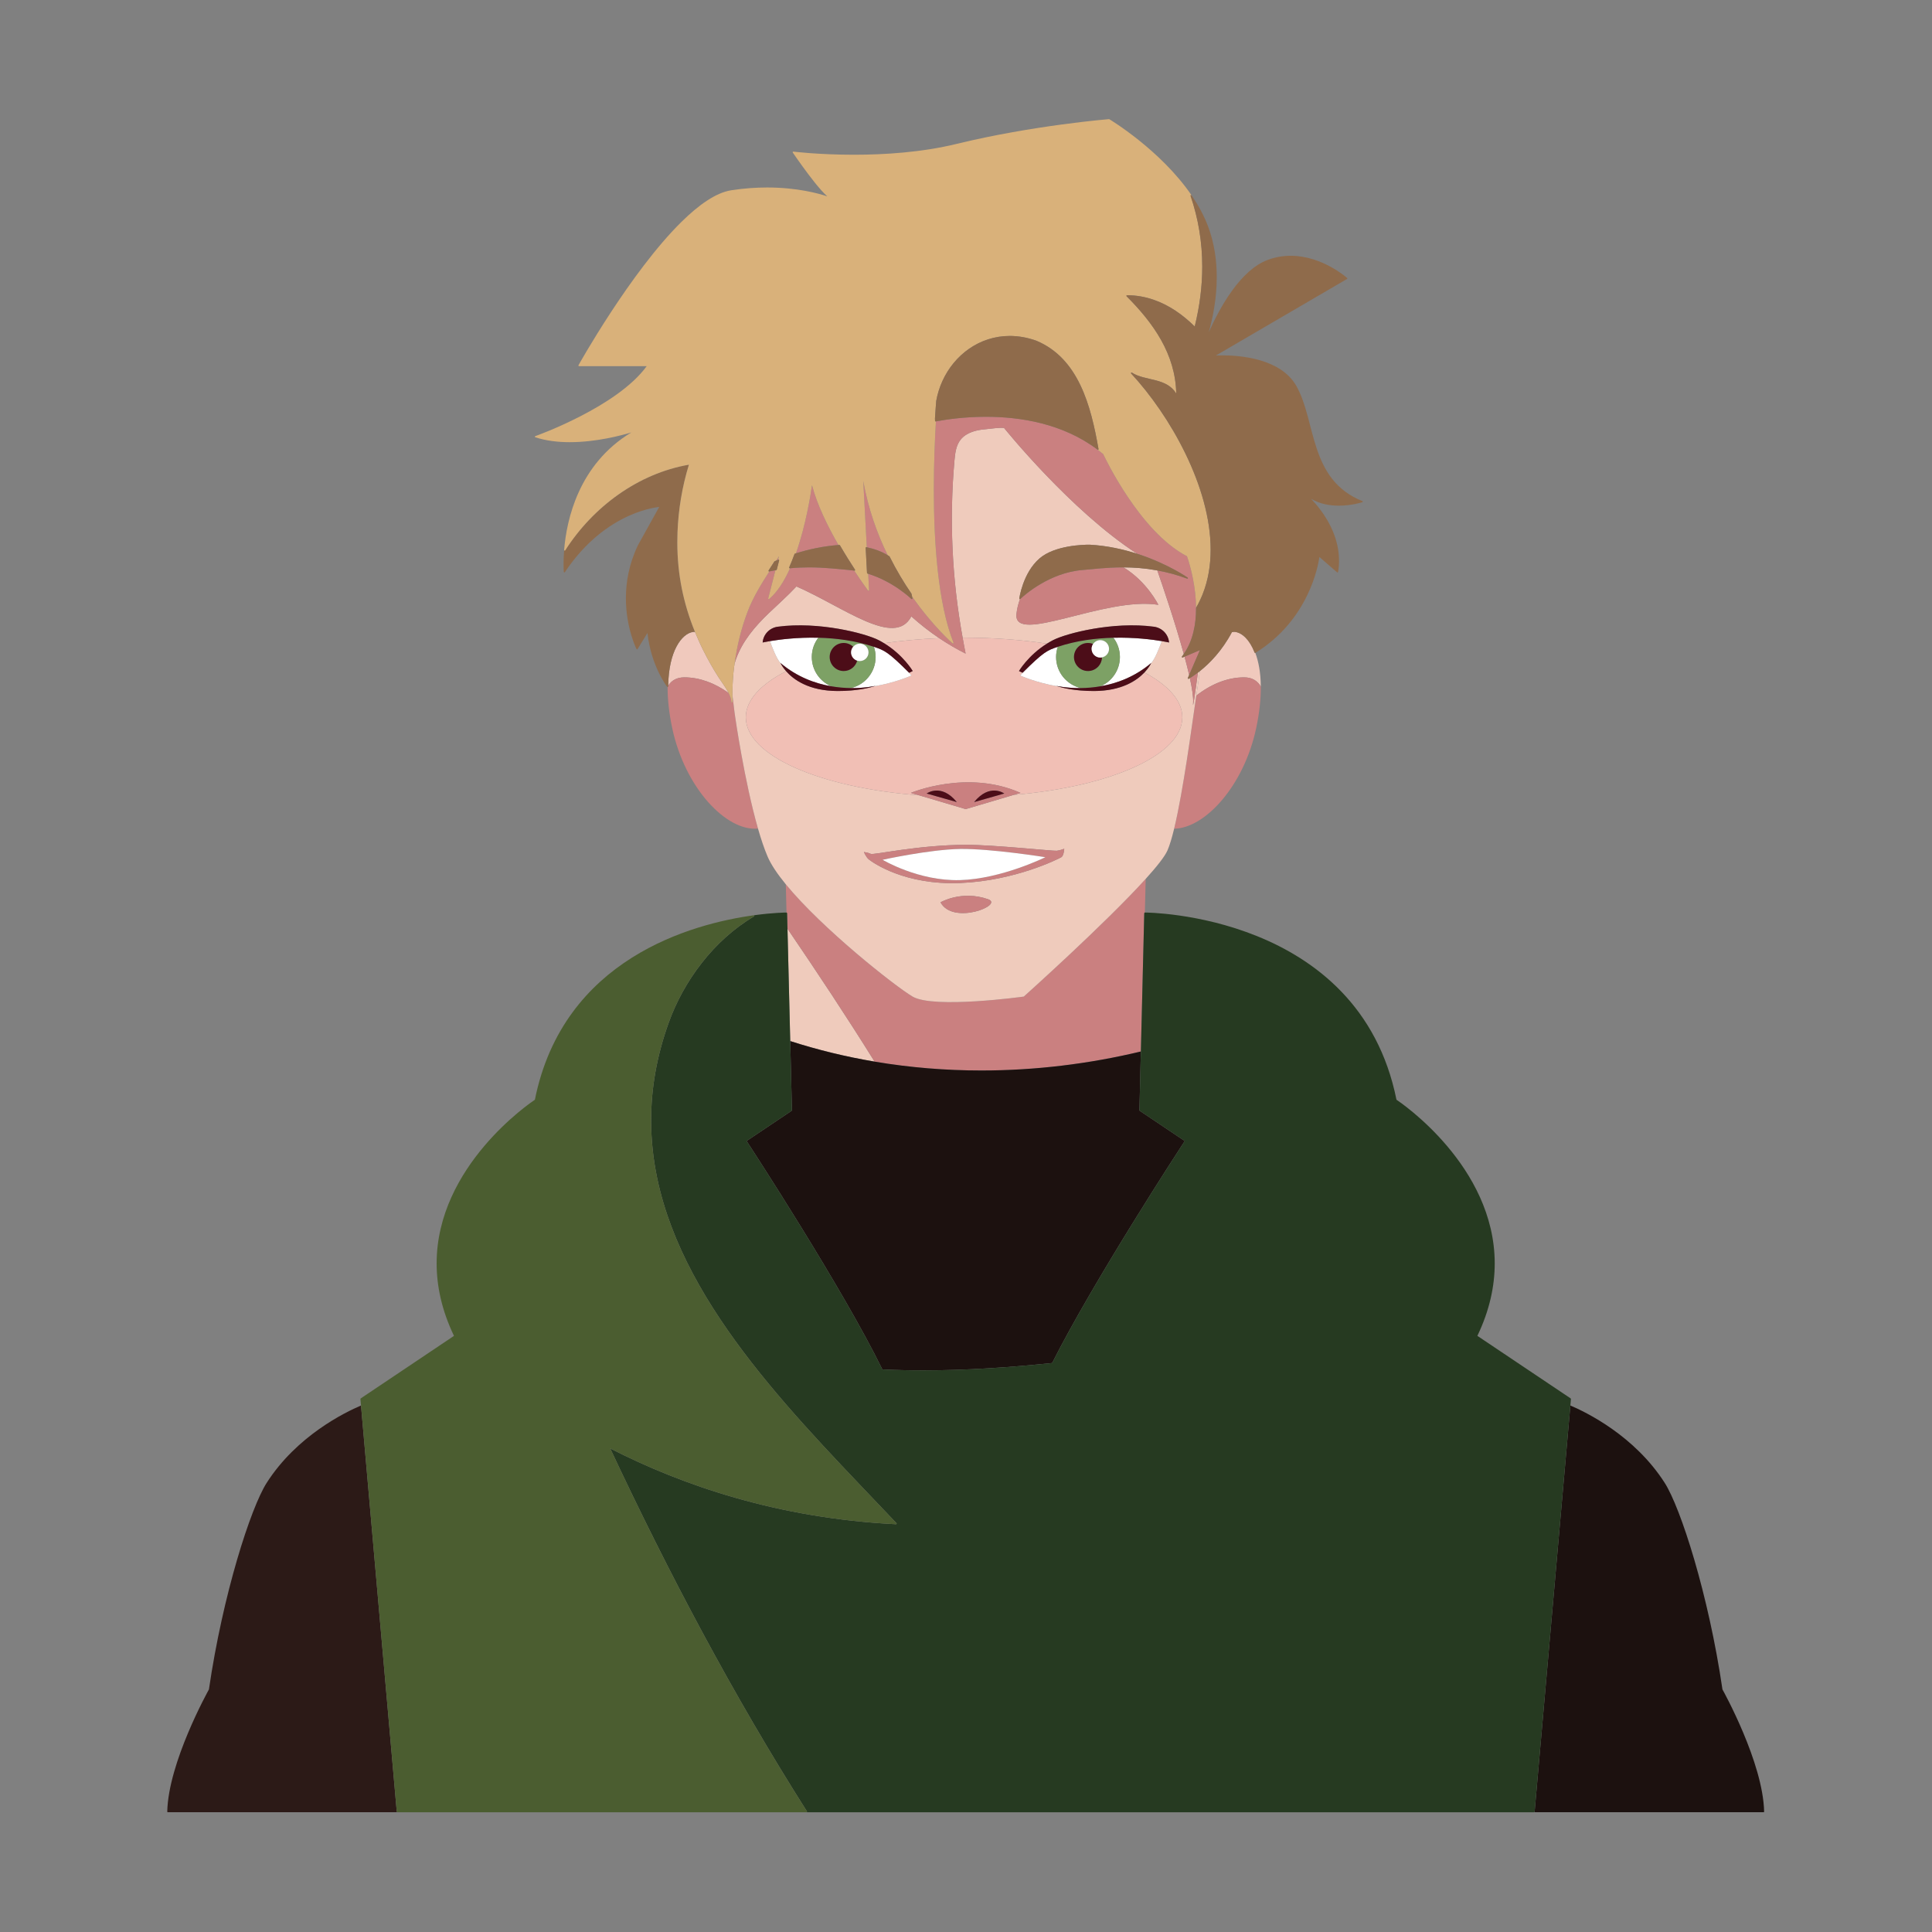 <?xml version="1.0" encoding="utf-8"?>
<!-- Generator: Adobe Illustrator 27.5.0, SVG Export Plug-In . SVG Version: 6.00 Build 0)  -->
<svg version="1.1" id="Capa_1" xmlns="http://www.w3.org/2000/svg" xmlns:xlink="http://www.w3.org/1999/xlink" x="0px" y="0px"
	 viewBox="0 0 2122 2122" style="enable-background:new 0 0 2122 2122;" xml:space="preserve">
<rect x="0" y="0" width="2122" height="2122" fill="#808080" stroke="none"/>
<g>
	<path style="fill:none;" d="M804.512,764.357l0.07,0.056c-0.023-0.203-0.048-0.443-0.071-0.649c0,0.032,0.001,0.063,0.001,0.096
		V764.357z"/>
	<path style="fill:#EFCBBC;" d="M864.92,1020.037l3.025,123.419c30.337,9.769,61.308,17.272,92.659,22.568
		C929.97,1116.832,897.831,1068.353,864.92,1020.037z"/>
	<path style="fill:#CA8080;" d="M864.5,1002.886l0.42,17.151c32.91,48.316,65.049,96.795,95.684,145.987
		c0.187,0.031,0.371,0.072,0.558,0.104c38.546,6.48,77.647,9.642,116.806,9.642c58.791,0,117.717-7.135,175.096-20.867
		l3.725-152.017l0.624-0.609h0.044l0.906-36.948c-44.721,49.425-133.888,129.257-133.888,129.257s-98.811,13.725-122.142,0
		c-19.016-11.186-99.113-74.343-139.232-123.327l0.76,31.018c0.001,0,0.015,0,0.015,0L864.5,1002.886z"/>
	<path style="fill:#F0C9BD;" d="M789.063,743.666c-6.163-9.62-11.739-19.644-16.848-29.851c-3.28-6.552-6.164-13.14-8.87-19.755
		c-0.345-0.032-0.689-0.067-1.015-0.067l-0.965,0.063c-12.644,1.732-26.89,21.116-27.445,58.963c3.69-5.54,9.228-9.054,17.699-9.054
		c16.753,0,33.483,6.292,48.48,17.053l-0.032-0.182c-0.297-0.575-0.576-1.15-0.898-1.725
		C796.008,753.473,791.779,747.899,789.063,743.666z"/>
	<path style="fill:#CA8080;" d="M804.583,764.413l-0.07-0.056v0.28c0,0.799-0.003,1.596-0.003,2.39c0,1.301,0.007,2.597,0.048,3.891
		l-0.17,0.445l-0.434,0.198l-0.446-0.168l-0.198-0.436c-0.09-3.085-1.417-6.583-3.245-10.121l0.032,0.182
		c-14.997-10.76-31.727-17.053-48.48-17.053c-8.47,0-14.008,3.513-17.699,9.054c-0.005,0.332-0.028,0.639-0.031,0.973l-0.424,0.585
		l-0.188-0.056c-0.074,13.007,1.408,28.067,5.072,45.281c14.032,65.881,59.603,113.61,94.205,110.253
		c-14.97-52.044-25.094-122.879-25.094-122.879S806.246,779.093,804.583,764.413z"/>
	<path style="fill:#F0C9BD;" d="M1377.99,716.745c-5.439-14.136-13.666-21.615-21.298-22.69l-1.076-0.073
		c-0.806,0-1.667,0.144-2.551,0.354c-10.944,20.721-24.824,34.497-34.794,42.462c-0.172,0.138-0.331,0.257-0.501,0.392
		c-0.774,6.476-1.612,12.68-2.536,18.422c-0.39,2.414-0.823,5.274-1.294,8.434c15.993-12.604,34.234-20.08,52.502-20.08
		c8.967,0,14.675,3.908,18.353,10.022c-0.134-15.201-2.47-27.453-6.028-36.92l-0.393,0.046L1377.99,716.745z"/>
	<path style="fill:#CA8080;" d="M1366.441,743.965c-18.268,0-36.509,7.477-52.502,20.08
		c-4.948,33.262-14.231,104.524-24.338,146.168c34.015-0.558,76.626-47.101,90.109-110.412c3.713-17.442,5.201-32.692,5.084-45.815
		C1381.115,747.872,1375.408,743.965,1366.441,743.965z"/>
	<path style="fill:#EFCBBC;" d="M1002.334,1094.585c23.33,13.725,122.142,0,122.142,0s89.166-79.831,133.888-129.257
		c12.122-13.398,21.006-24.579,23.934-31.31c2.448-5.635,4.899-13.895,7.303-23.805c10.107-41.644,19.391-112.906,24.338-146.168
		c0.47-3.16,0.904-6.019,1.294-8.434c0.924-5.742,1.762-11.946,2.536-18.422c-0.539,0.426-1.076,0.85-1.591,1.243
		c-0.174,0.133-0.322,0.236-0.493,0.365c-3.488,26.14-5.774,41.681-5.215,32.939c0.376-5.861-1.072-15.439-3.59-26.953
		c-0.846,0.496-1.389,0.79-1.394,0.795l-0.716-0.093l-0.151-0.706l1.155-2.672l0.33-0.762c-1.44-6.281-3.157-13.042-5.068-20.087
		l-2.175,0.924l-0.741-0.197l0.008-0.765c0.629-0.792,1.164-1.678,1.793-2.562c0.103-0.145,0.182-0.302,0.283-0.448
		c-9.756-35.365-23.648-76.078-29.074-91.674c-0.115-0.021-0.235-0.05-0.35-0.071c-13.228-2.412-25.526-3.253-36.762-3.289
		c26.026,15.89,38.228,41.111,38.228,41.111c-58.594-9.342-159.225,44.582-155.827,10.19c0.581-5.885,2.005-11.383,3.91-16.496
		l-0.468,0.067l-0.334-0.641c0.025-0.053,3.808-28.183,22.292-44.122c16.775-14.383,48.166-14.997,54.185-15.018
		c0.65,0,1.003,0.008,1.008,0.008h0.019c19.13,1.071,36.764,5.068,52.062,10.004c-72.807-46.974-145.811-137.649-146.067-137.965
		c-1.13-1.405-18.533,0.962-20.543,1.12c-9.803,0.775-21.009,3.34-27.489,11.564c-4.901,6.224-5.922,14.572-6.631,22.463
		c-5.837,64.979-2.741,130.728,8.938,194.915c0.531,0,1.055-0.015,1.586-0.015c32.253,0,62.998,2.341,91.086,6.555
		c2.124-1.323,4.324-2.614,6.675-3.82c14.84-7.613,65.983-20.702,110.731-14.746c8.952,1.191,15.929,8.329,16.648,17.333
		c0,0-2.896-0.661-7.971-1.513c-2.356,6.553-7.508,19.93-11.722,24.219c-0.31,0.68-2.405,4.97-7.347,10.198
		c26.253,14.037,41.628,31.001,41.628,49.281c0,41.493-79.145,76.217-185.321,85.216l-52.635,15.598l-51.23-15.181
		c-108.665-8.322-190.27-43.493-190.27-85.632c0-18.88,16.431-36.346,44.283-50.643c-4.049-4.604-5.817-8.216-6.098-8.836
		c-4.214-4.29-9.366-17.666-11.722-24.219c-5.074,0.853-7.971,1.513-7.971,1.513c0.719-9.004,7.696-16.141,16.648-17.333
		c44.748-5.956,95.89,7.133,110.73,14.746c2.08,1.067,4.039,2.202,5.942,3.364c19.135-2.755,39.457-4.643,60.633-5.52
		c-10.784-7.218-21.016-15.235-30.65-23.932c-18.081,34.79-74.371-10.27-126.183-32.887c-9.549,10.258-20.239,19.657-30.37,29.369
		c-15.225,14.594-29.004,30.69-36.151,50.811c-0.509,1.435-0.955,2.873-1.375,4.313c-0.242,1.791-0.574,3.57-0.779,5.365
		c-0.904,7.956-1.447,15.951-1.605,23.959c-0.013,0.528-0.015,1.06-0.015,1.591c0,1.403,0.028,2.814,0.033,4.233
		c0.023,0.206,0.048,0.447,0.071,0.649c1.664,14.679,2.877,22.762,2.877,22.762s10.124,70.835,25.094,122.879
		c3.31,11.515,6.857,22.124,10.587,30.826c3.805,8.88,10.863,19.267,19.961,30.378
		C903.221,1020.242,983.318,1083.4,1002.334,1094.585z M1033.021,991.059c0,0,23.079-13.608,52.227-3.396
		C1103.079,993.909,1046.733,1016.542,1033.021,991.059z M956.41,937.828c3.033,1.501,52.372-9.929,105.127-9.929
		c30.042,0,95.194,6.943,99.065,6.538c3.871-0.404,8.295-2.2,8.295-2.2s-0.361,7.657-3.296,9.34
		c-2.935,1.683-50.326,25.756-110.75,28.275c-61.143,2.548-96.012-22.293-100.631-25.954c-2.977-2.363-5.337-8.068-5.337-8.068
		S953.376,936.327,956.41,937.828z"/>
	<path style="fill:#F1BFB5;" d="M1031.605,700.942c-21.176,0.877-41.498,2.765-60.633,5.52c21.133,12.887,31.51,30.551,31.51,30.551
		l-3.934,1.936c1.569,1.888,2.49,3.038,2.49,3.038s-17.174,7.8-41.116,11.868c-4.702,1.484-18.492,5.16-39.856,5.116
		c-31.88-0.066-48.657-12.689-56.623-21.744c-27.851,14.297-44.283,31.764-44.283,50.643c0,42.139,81.605,77.31,190.27,85.632
		l-8.957-2.653c0,0,61.778-26.112,120.375,0l-7.552,2.237c106.176-8.999,185.321-43.722,185.321-85.216
		c0-18.28-15.374-35.245-41.628-49.281c-8.422,8.906-25.074,20.319-55.374,20.382c-21.364,0.044-35.155-3.632-39.856-5.116
		c-23.941-4.068-41.116-11.868-41.116-11.868s0.921-1.149,2.49-3.038l-3.934-1.936c0,0,10.141-17.252,30.777-30.095
		c-28.088-4.214-58.833-6.555-91.086-6.555c-0.531,0-1.055,0.015-1.586,0.015c1.062,5.842,2.09,11.691,3.296,17.503
		C1050.578,712.874,1040.913,707.173,1031.605,700.942z"/>
	<path style="fill:#CA8080;" d="M948.157,528.284l3.875,72.802c7.893,1.688,16.124,4.455,23.003,8.821
		C963.507,586.399,953.611,559.044,948.157,528.284z"/>
	<path style="fill:#CA8080;" d="M891.843,532.912c-1.405,10.056-6.649,43.739-17.611,74.825c13.888-4.361,29.692-7.827,46.685-9.122
		C909.116,578.115,897.391,554.289,891.843,532.912z"/>
	<path style="fill:#CA8080;" d="M855.662,610.848c-1.008,1.615-2.014,3.231-3.037,4.843c0.666-0.287,1.323-0.573,2.015-0.862
		L855.662,610.848z"/>
	<path style="fill:#CA8080;" d="M1301.118,721.222l-0.083,0.036c1.91,7.044,3.627,13.806,5.068,20.087l11.792-27.262
		L1301.118,721.222z"/>
	<path style="fill:#CA8080;" d="M1313.671,667.741c-0.119-22.497-5.715-43.337-8.502-52.331c-0.767-2.473-1.296-3.978-1.466-4.455
		c-52.018-26.936-90.655-109.331-92.024-112.221c-2.002-1.677-4.046-3.262-6.107-4.82c-38.283-28.908-85.228-36.151-122.597-36.151
		c-23.834,0-43.744,2.945-55.01,5.07c-1.086,18.023-2.293,44.739-2.293,74.771c-0.005,56.57,4.292,124.841,21.637,168.363
		l-0.217,0.738l-0.767-0.032c-0.028-0.026-21.358-18.316-44.568-51.504c0.263,1.368,0.393,2.226,0.395,2.235l-0.339,0.645
		l-0.719-0.114c-0.003,0-1.213-1.194-3.501-3.138c-2.289-1.944-5.644-4.634-9.897-7.591c-8.335-5.8-20.136-12.627-34.115-16.987
		l0.959,18.047l-0.412,0.621l-0.713-0.215c-0.005-0.007-6.404-8.612-15.162-21.943c-1.841-0.27-3.681-0.525-5.557-0.676
		c-11.437-0.923-26.409-2.894-44.146-2.894c-6.572,0-13.532,0.28-20.822,0.976c-6.217,13.878-13.776,26.109-22.997,33.832
		l-0.733,0.049l-0.27-0.682l7.965-31.025c-2.202,0.393-4.419,0.81-6.67,1.291c-9.18,14.349-18.124,28.871-24.028,44.543
		c-6.856,18.199-11.514,37.198-14.118,56.471c0.42-1.44,0.865-2.878,1.375-4.313c7.147-20.122,20.926-36.217,36.151-50.811
		c10.131-9.712,20.821-19.111,30.37-29.369c51.812,22.616,108.102,67.676,126.183,32.887c9.634,8.697,19.866,16.714,30.65,23.932
		c9.308,6.231,18.972,11.932,28.994,16.938c-1.206-5.812-2.234-11.661-3.296-17.503c-11.678-64.187-14.775-129.936-8.938-194.915
		c0.709-7.891,1.73-16.239,6.631-22.463c6.48-8.224,17.686-10.789,27.489-11.564c2.01-0.158,19.413-2.526,20.543-1.12
		c0.256,0.316,73.26,90.991,146.067,137.965c0.713,0.231,1.449,0.451,2.152,0.685c32.234,10.743,53.289,25.491,53.323,25.513
		l0.195,0.802l-0.77,0.294c-11.457-4.26-22.426-7.115-32.866-9.037c5.425,15.596,19.318,56.309,29.074,91.674
		c10.121-14.499,13.47-32.534,13.47-49.745L1313.671,667.741z"/>
	<path style="fill:#CA8080;" d="M1306.88,744.782c2.518,11.514,3.966,21.093,3.59,26.953c-0.559,8.743,1.727-6.799,5.215-32.939
		c-3.856,2.911-6.913,4.869-8.626,5.882C1306.983,744.724,1306.951,744.741,1306.88,744.782z"/>
	<path style="fill:#CA8080;" d="M954.22,943.899c4.619,3.661,39.488,28.502,100.631,25.954
		c60.424-2.519,107.815-26.592,110.75-28.275c2.936-1.683,3.296-9.34,3.296-9.34s-4.424,1.796-8.295,2.2
		c-3.871,0.405-69.023-6.538-99.065-6.538c-52.755,0-102.095,11.43-105.127,9.929c-3.033-1.501-7.528-1.998-7.528-1.998
		S951.243,941.536,954.22,943.899z M1054.553,932.461c33.62-0.533,93.603,9.045,93.603,9.045s-48.316,23.922-93.878,25.165
		c-45.562,1.24-84.877-22.326-84.877-22.326S1020.933,932.993,1054.553,932.461z"/>
	<path style="fill:#FFFFFF;" d="M1148.156,941.506c0,0-59.982-9.578-93.603-9.045c-33.62,0.531-85.152,11.883-85.152,11.883
		s39.315,23.566,84.877,22.326C1099.839,965.429,1148.156,941.506,1148.156,941.506z"/>
	<path style="fill:#CA8080;" d="M1085.248,987.663c-29.147-10.212-52.227,3.396-52.227,3.396
		C1046.733,1016.542,1103.079,993.909,1085.248,987.663z"/>
	<path style="fill:#CA8080;" d="M1000.473,870.849l8.957,2.653l51.23,15.181l52.635-15.598l7.552-2.237
		C1062.251,844.737,1000.473,870.849,1000.473,870.849z M1017.788,871.551c0,0,15.922-11.769,33.118,9.41L1017.788,871.551z
		 M1069.908,880.961c17.196-21.179,33.118-9.41,33.118-9.41L1069.908,880.961z"/>
	<path style="fill:#4C0D18;" d="M1017.788,871.551l33.118,9.41C1033.71,859.782,1017.788,871.551,1017.788,871.551z"/>
	<path style="fill:#4C0D18;" d="M1069.908,880.961l33.118-9.41C1103.026,871.551,1087.103,859.782,1069.908,880.961z"/>
	<path style="fill:#FFFFFF;" d="M1222.858,700.45c4.536,5.879,7.186,13.219,7.186,21.177c0,14.453-8.821,26.842-21.371,32.158
		c17.588-3.026,37.571-10.173,55.747-25.571l-0.083,0.178c4.214-4.29,9.366-17.666,11.722-24.219
		C1265.666,702.425,1246.034,699.87,1222.858,700.45z"/>
	<path style="fill:#FFFFFF;" d="M1187.196,755.739c-15.583-3.542-27.257-17.467-27.257-34.112c0-3.944,0.711-7.696,1.917-11.225
		l-0.031,0.009c-11.713,3.922-15.623,5.552-38.687,28.541l-0.005-0.003c-1.568,1.888-2.49,3.038-2.49,3.038
		s17.174,7.8,41.116,11.868c-1.186-0.375-1.819-0.616-1.819-0.616S1170.95,755.929,1187.196,755.739z"/>
	<path style="fill:#7DA165;" d="M1187.196,755.739c6.451-0.076,13.732-0.621,21.476-1.954c12.551-5.316,21.371-17.705,21.371-32.158
		c0-7.958-2.65-15.298-7.186-21.177c-19.013,0.473-40.39,3.053-61.001,9.952c-1.206,3.53-1.917,7.281-1.917,11.225
		C1159.939,738.272,1171.613,752.196,1187.196,755.739z M1194.999,706.199c1.988,0,3.876,0.409,5.62,1.094
		c1.72-2.531,4.621-4.195,7.912-4.195c5.281,0,9.562,4.28,9.562,9.561c0,4.655-3.328,8.521-7.732,9.376
		c-0.231,8.307-6.999,14.977-15.362,14.977c-8.509,0-15.406-6.897-15.406-15.406
		C1179.593,713.098,1186.489,706.199,1194.999,706.199z"/>
	<path style="fill:#4C0D18;" d="M1194.999,737.013c8.363,0,15.13-6.67,15.362-14.977c-0.592,0.115-1.203,0.185-1.829,0.185
		c-5.281,0-9.561-4.28-9.561-9.562c0-1.99,0.609-3.837,1.649-5.367c-1.744-0.685-3.633-1.094-5.62-1.094
		c-8.509,0-15.406,6.899-15.406,15.408C1179.593,730.116,1186.489,737.013,1194.999,737.013z"/>
	<path style="fill:#FFFFFF;" d="M1208.531,722.221c0.626,0,1.238-0.07,1.829-0.185c4.405-0.855,7.732-4.721,7.732-9.376
		c0-5.281-4.28-9.561-9.562-9.561c-3.291,0-6.192,1.664-7.912,4.195c-1.04,1.53-1.649,3.377-1.649,5.367
		C1198.97,717.941,1203.25,722.221,1208.531,722.221z"/>
	<path style="fill:#4C0D18;" d="M1119.199,737.013l3.934,1.936l0.005,0.003c23.064-22.989,26.974-24.618,38.687-28.541l0.031-0.009
		c20.612-6.899,41.988-9.479,61.001-9.952c23.177-0.58,42.809,1.976,53.201,3.722c5.074,0.853,7.971,1.513,7.971,1.513
		c-0.719-9.004-7.696-16.141-16.648-17.333c-44.748-5.956-95.89,7.133-110.731,14.746c-2.351,1.206-4.551,2.497-6.675,3.82
		C1129.34,719.761,1119.199,737.013,1119.199,737.013z"/>
	<path style="fill:#4C0D18;" d="M1208.672,753.785c-7.744,1.333-15.026,1.878-21.476,1.954c-16.246,0.19-27.257-2.5-27.257-2.5
		s0.633,0.241,1.819,0.616c4.702,1.484,18.492,5.16,39.856,5.116c30.299-0.063,46.952-11.476,55.374-20.382
		c4.943-5.228,7.038-9.518,7.347-10.198l0.083-0.178C1246.244,743.612,1226.26,750.759,1208.672,753.785z"/>
	<path style="fill:#CA8080;" d="M1233.013,623.161c-17.671,0.02-32.621,1.973-44.031,2.894
		c-36.273,2.914-63.963,27.703-67.873,31.384l0.003-0.003l-0.536,0.509l-0.245,0.035c-1.906,5.113-3.329,10.61-3.91,16.496
		c-3.398,34.392,97.233-19.532,155.827-10.19c0,0-12.203-25.221-38.228-41.111c-0.248-0.001-0.511-0.015-0.758-0.015H1233.013z"/>
	<path style="fill:#FFFFFF;" d="M913.006,753.785c-12.55-5.316-21.369-17.705-21.369-32.158c0-7.958,2.651-15.298,7.187-21.177
		c-23.177-0.58-42.809,1.976-53.201,3.722c2.356,6.553,7.508,19.93,11.722,24.219l-0.083-0.178
		C875.435,743.612,895.418,750.759,913.006,753.785z"/>
	<path style="fill:#FFFFFF;" d="M959.857,710.411l-0.032-0.009c1.206,3.53,1.917,7.281,1.917,11.225
		c0,16.645-11.673,30.57-27.26,34.112c16.249,0.19,27.26-2.5,27.26-2.5s-0.633,0.241-1.82,0.616
		c23.941-4.068,41.116-11.868,41.116-11.868s-0.921-1.149-2.49-3.038l-0.005,0.003C975.479,715.962,971.569,714.333,959.857,710.411
		z"/>
	<path style="fill:#7DA165;" d="M961.742,721.627c0-3.944-0.711-7.696-1.917-11.225c-20.614-6.899-41.988-9.479-61.001-9.952
		c-4.536,5.879-7.187,13.219-7.187,21.177c0,14.453,8.819,26.842,21.369,32.158c7.742,1.333,15.026,1.878,21.476,1.954
		C950.069,752.196,961.742,738.272,961.742,721.627z M941.499,725.6c-1.766,6.56-7.696,11.413-14.816,11.413
		c-8.509,0-15.408-6.897-15.408-15.406c0-8.509,6.899-15.408,15.408-15.408c4.041,0,7.691,1.591,10.438,4.139
		c1.754-2.051,4.329-3.379,7.238-3.379c5.279,0,9.559,4.283,9.559,9.562c0,5.281-4.28,9.562-9.559,9.562
		C943.355,726.082,942.407,725.885,941.499,725.6z"/>
	<path style="fill:#4C0D18;" d="M934.797,716.52c0-2.37,0.897-4.512,2.324-6.182c-2.747-2.548-6.397-4.139-10.438-4.139
		c-8.509,0-15.408,6.899-15.408,15.408c0,8.509,6.899,15.406,15.408,15.406c7.12,0,13.05-4.853,14.816-11.413
		C937.625,724.379,934.797,720.798,934.797,716.52z"/>
	<path style="fill:#FFFFFF;" d="M953.917,716.52c0-5.279-4.28-9.562-9.559-9.562c-2.909,0-5.484,1.328-7.238,3.379
		c-1.427,1.671-2.324,3.812-2.324,6.182c0,4.278,2.828,7.859,6.702,9.079c0.909,0.285,1.856,0.482,2.86,0.482
		C949.637,726.082,953.917,721.802,953.917,716.52z"/>
	<path style="fill:#4C0D18;" d="M898.824,700.45c19.013,0.473,40.387,3.053,61.001,9.952l0.032,0.009
		c11.712,3.922,15.622,5.552,38.687,28.541l0.005-0.003l3.934-1.936c0,0-10.378-17.664-31.51-30.551
		c-1.902-1.162-3.861-2.297-5.942-3.364c-14.84-7.613-65.983-20.702-110.73-14.746c-8.953,1.191-15.93,8.329-16.648,17.333
		c0,0,2.897-0.661,7.971-1.513C856.015,702.425,875.647,699.87,898.824,700.45z"/>
	<path style="fill:#4C0D18;" d="M920.066,758.971c21.364,0.044,35.155-3.632,39.856-5.116c1.186-0.375,1.82-0.616,1.82-0.616
		s-11.011,2.69-27.26,2.5c-6.45-0.076-13.734-0.621-21.476-1.954c-17.588-3.026-37.571-10.173-55.744-25.571l0.083,0.178
		c0.28,0.619,2.049,4.232,6.098,8.836C871.409,746.282,888.186,758.905,920.066,758.971z"/>
	<path style="fill:#2C1A17;" d="M396.552,1544.183l-0.039-0.447c-17.404,7.394-70.497,33.163-103.612,84.968
		c-17.487,27.398-48.141,122.377-63.42,226.869c-1.191,2.162-44.587,80.253-45.773,134.251l0.178,0.449l0.446,0.188h252.07
		l-0.621-0.57L396.552,1544.183z"/>
	<path style="fill:#1C110F;" d="M1891.841,1855.573c-15.282-104.492-45.936-199.471-63.42-226.869
		c-33.117-51.806-86.208-77.574-103.615-84.968l-0.039,0.446l-39.225,445.707l-0.621,0.57h252.07l0.446-0.188l0.178-0.449
		C1936.427,1935.827,1893.032,1857.735,1891.841,1855.573z"/>
	<path style="fill:#1C110F;" d="M961.162,1166.128c-0.187-0.031-0.371-0.072-0.558-0.104c-31.351-5.296-62.322-12.799-92.659-22.568
		l1.863,75.999l-0.278,0.534l-49.511,33.209c6.395,9.787,105.041,161.118,149.139,250.913c14.95,0.699,29.948,1.025,44.949,1.025
		c47.734,0,95.464-3.265,141.521-8.062c45.613-90.456,139.447-234.401,145.641-243.876l-49.513-33.209l-0.275-0.534l1.571-64.066
		l0.012-0.487c-57.379,13.732-116.304,20.867-175.096,20.867C1038.809,1175.77,999.708,1172.608,961.162,1166.128z"/>
	<path style="fill:#263A21;" d="M1724.766,1544.183l0.039-0.446l0.633-7.195l-0.273-0.573l-102.491-68.738
		c13.509-28.222,19.044-54.878,19.044-79.563c-0.047-107.035-103.441-176.795-107.907-179.781
		c-20.627-102.493-89.411-153.951-153.133-179.698c-63.653-25.728-122.292-25.909-123.222-25.912h-0.044l-0.624,0.609
		l-3.725,152.017l-0.012,0.487l-1.571,64.066l0.275,0.534l49.513,33.209c-6.193,9.476-100.028,153.42-145.641,243.876
		c-46.058,4.797-93.788,8.062-141.521,8.062c-15.002,0-30-0.326-44.949-1.025c-44.099-89.795-142.745-241.126-149.139-250.913
		l49.511-33.209l0.278-0.534l-1.863-75.999l-3.025-123.419l-0.42-17.151l-0.624-0.609c0,0-0.014,0-0.015,0
		c-0.175,0-14.219,0.024-35.959,3.013l0.675,0.414l-0.273,0.743c-44.494,26.088-77.654,71.493-93.864,116.897
		c-13.33,37.026-19.279,72.716-19.279,107.201c-0.004,21.602,2.329,42.734,6.651,63.424
		c30.251,144.834,157.917,268.033,262.91,379.099l0.115,0.689l-0.599,0.363c-129.763-6.463-235.034-42.825-314.03-83.246
		c64.226,137.044,134.811,270.566,216.084,398.629l0.019,0.633l-0.546,0.324h799.153l0.621-0.57L1724.766,1544.183z"/>
	<path style="fill:#8F6B4B;" d="M733.888,753.992c0.003-0.335,0.026-0.642,0.031-0.973c0.555-37.848,14.801-57.232,27.445-58.963
		l0.965-0.063c0.326,0,0.67,0.034,1.015,0.067c-0.049-0.12-0.104-0.239-0.153-0.359c-12.626-30.943-19.152-62.811-19.254-97.077
		l-0.002-0.884c0-3.651,0.067-7.303,0.202-10.953c0.932-25.203,5.106-50.301,12.542-74.402
		c-55.695,9.662-105.19,46.101-135.919,94.132l-0.726,0.256l-0.422-0.643c-0.502,6.224-0.646,11.523-0.646,15.554
		c0,5.415,0.258,8.546,0.261,8.56l0.465,0.553l0.675-0.258c22.862-34.326,49.084-52.275,69.586-61.654
		c10.253-4.69,19.074-7.235,25.325-8.609c3.126-0.685,5.608-1.079,7.309-1.299c0.594-0.077,1.052-0.128,1.446-0.169l-23.208,41.782
		l-0.017,0.031c-10.063,20.838-13.349,40.979-13.349,58.39c0.002,32.777,11.632,55.876,11.656,55.93l0.531,0.343l0.558-0.297
		l10.949-17.782c3.839,36.192,21.581,59.113,21.619,59.166l0.503,0.151l0.188,0.056L733.888,753.992z"/>
	<path style="fill:#D9B17A;" d="M620.761,604.515c30.728-48.031,80.224-84.47,135.919-94.132
		c-7.436,24.101-11.609,49.199-12.542,74.402c-0.135,3.65-0.202,7.302-0.202,10.953l0.002,0.884
		c0.102,34.266,6.628,66.134,19.254,97.077c0.049,0.12,0.104,0.239,0.153,0.359c2.706,6.615,5.59,13.204,8.87,19.755
		c5.109,10.207,10.685,20.231,16.848,29.851c2.716,4.234,6.945,9.807,10.105,15.445c0.323,0.576,0.601,1.15,0.898,1.725
		c1.828,3.538,3.155,7.036,3.245,10.121l0.198,0.436l0.446,0.168l0.434-0.198l0.17-0.445c-0.041-1.294-0.048-2.59-0.048-3.891
		c0-0.794,0.003-1.591,0.003-2.39v-0.777c0-0.032-0.001-0.063-0.001-0.096c-0.006-1.419-0.033-2.83-0.033-4.233
		c0-0.531,0.003-1.062,0.015-1.591c0.158-8.007,0.701-16.002,1.605-23.959c0.205-1.796,0.537-3.574,0.779-5.365
		c2.604-19.273,7.262-38.272,14.118-56.471c5.904-15.672,14.848-30.194,24.028-44.543c-0.084,0.018-0.165,0.03-0.249,0.049
		l-0.643-0.254l-0.015-0.692c2.136-3.335,4.273-6.665,6.394-9.993l0.278-0.236c0.603-0.26,1.23-0.524,1.837-0.786
		c1.024-1.612,2.03-3.227,3.037-4.843l-1.022,3.981c0.099-0.041,0.189-0.082,0.289-0.124l0.648,0.107l0.195,0.626l-2.626,10.229
		l-0.497,0.458c-0.315,0.055-0.641,0.129-0.956,0.185l-7.965,31.025l0.27,0.682l0.733-0.049
		c9.221-7.724,16.781-19.954,22.997-33.832c-0.119,0.011-0.23,0.013-0.35,0.024l-0.567-0.255l-0.063-0.619
		c2.129-4.784,4.102-9.759,5.917-14.825l0.397-0.385c0.376-0.12,0.79-0.221,1.169-0.34c10.962-31.086,16.206-64.769,17.611-74.825
		c5.549,21.378,17.274,45.203,29.074,65.703c0.327-0.025,0.638-0.078,0.966-0.102l0.582,0.309
		c5.832,10.088,11.632,19.303,16.672,26.984l0.005,0.677l-0.616,0.28c-0.09-0.013-0.182-0.02-0.272-0.033
		c8.758,13.331,15.157,21.936,15.162,21.943l0.713,0.215l0.412-0.621l-0.959-18.047c-0.288-0.09-0.563-0.195-0.853-0.282
		l-0.444-0.562l-1.476-27.759l0.217-0.507l0.533-0.139c0.156,0.033,0.316,0.082,0.472,0.115l-3.875-72.802
		c5.454,30.76,15.349,58.115,26.877,81.623c0.591,0.375,1.237,0.682,1.806,1.081l0.2,0.232
		c7.625,15.308,15.883,28.938,23.995,40.755l0.092,0.214c0.276,1.198,0.471,2.159,0.629,2.981
		c23.21,33.188,44.539,51.478,44.568,51.504l0.767,0.032l0.217-0.738c-17.345-43.522-21.642-111.793-21.637-168.363
		c0-30.032,1.207-56.748,2.293-74.771c-0.069,0.013-0.156,0.027-0.225,0.04l-0.499-0.122l-0.241-0.456
		c-0.054-0.928-0.051-1.827-0.078-2.711v-0.058c0.626-9.893,1.176-16.657,1.398-19.269l0.007-0.058
		c1.353-7.493,3.605-14.68,6.641-21.411c13.156-29.169,41.027-49.794,74.148-49.797c9.347,0,19.106,1.644,29.06,5.198l0.029,0.013
		c46.417,19.369,59.993,71.303,68.356,119.108l-0.29,0.638l-0.699-0.034c2.061,1.558,4.104,3.143,6.107,4.82
		c1.369,2.89,40.007,85.285,92.024,112.221c0.171,0.476,0.699,1.982,1.466,4.455c2.787,8.994,8.383,29.834,8.502,52.331l0.083-0.314
		c2.794-4.826,5.188-9.8,7.207-14.903c6.058-15.305,8.745-31.756,8.745-48.756c0.019-69.328-44.787-147.741-87.427-193.644
		l-0.017-0.828l0.821-0.115c7.303,4.882,17.218,6.146,26.631,8.648c8.681,2.308,16.969,5.823,22.206,14.391
		c-0.885-43.479-25.269-77.546-54.613-106.892l-0.134-0.68l0.575-0.385c10.236,0,19.878,1.771,28.95,4.853
		c17.298,5.873,32.463,16.598,45.515,29.476c5.498-22.339,8.273-44.279,8.273-65.708c0-26.804-4.292-52.814-12.855-77.827
		l0.309-0.76l0.794,0.207c-34.158-50-90.285-83.53-90.322-83.556l-0.37-0.085c-0.018,0.003-83.667,6.796-167.284,27.189
		c-38.49,9.391-79.693,11.922-112.899,11.922c-19.369,0-36.017-0.862-47.82-1.722c-11.803-0.86-18.733-1.72-18.753-1.72
		l-0.606,0.292l0.014,0.677c0.003,0.005,8.058,11.898,17.374,24.227c4.658,6.165,9.63,12.439,14.078,17.396
		c2.398,2.662,4.594,4.893,6.563,6.585c-9.727-3.261-33.245-9.764-66.137-9.764c-11.961,0-25.165,0.86-39.391,3.05
		c-16.809,2.599-35.598,15.954-54.443,34.458C692.24,298.972,635.353,401.2,635.333,401.222l0.008,0.621l0.538,0.307h74.438
		c-16.199,22.344-46.483,41.508-72.903,55.082c-13.406,6.889-25.805,12.348-34.852,16.085c-9.048,3.737-14.721,5.742-14.734,5.749
		l-0.417,0.595l0.429,0.585c11.993,3.958,25.108,5.423,37.978,5.423c29.027-0.004,56.739-7.426,67.545-10.693
		c-57.742,34.941-71.05,95.601-73.75,129.153l0.422,0.643L620.761,604.515z"/>
	<path style="fill:#8F6B4B;" d="M1307.63,215.057c8.563,25.013,12.855,51.023,12.855,77.827c0,21.428-2.774,43.369-8.273,65.708
		c-13.053-12.878-28.217-23.604-45.515-29.476c-9.072-3.082-18.714-4.853-28.95-4.853l-0.575,0.385l0.134,0.68
		c29.344,29.346,53.728,63.414,54.613,106.892c-5.237-8.568-13.525-12.083-22.206-14.391c-9.413-2.502-19.328-3.766-26.631-8.648
		l-0.821,0.115l0.017,0.828c42.64,45.903,87.447,124.316,87.427,193.644c0,17.001-2.687,33.451-8.745,48.756
		c-2.019,5.102-4.413,10.077-7.207,14.903l-0.083,0.314l0.003,0.723c0,17.211-3.35,35.246-13.47,49.745
		c-0.102,0.146-0.18,0.303-0.283,0.448c-0.629,0.884-1.164,1.771-1.793,2.562l-0.008,0.765l0.741,0.197l2.175-0.924l0.083-0.036
		l16.777-7.14l-11.792,27.262l-0.33,0.762l-1.155,2.672l0.151,0.706l0.716,0.093c0.005-0.005,0.548-0.299,1.394-0.795
		c0.071-0.042,0.103-0.058,0.18-0.104c1.712-1.013,4.77-2.971,8.626-5.882c0.171-0.129,0.319-0.232,0.493-0.365
		c0.515-0.393,1.052-0.817,1.591-1.243c0.17-0.134,0.329-0.254,0.501-0.392c9.97-7.965,23.85-21.741,34.794-42.462
		c0.884-0.21,1.745-0.354,2.551-0.354l1.076,0.073c7.632,1.074,15.859,8.553,21.298,22.69l0.383,0.368l0.393-0.046l0.133-0.015
		c58.789-36.3,69.016-96.344,70.239-105.294l19.501,16.904l0.619,0.117l0.404-0.482c0.726-4.287,1.057-8.48,1.057-12.565
		c-0.018-31.334-19.459-56.135-30.748-67.921c9.706,5.809,20.712,7.607,30.408,7.607c14.453-0.002,26.002-3.829,26.039-3.839
		l0.429-0.572l-0.393-0.6c-29.51-11.815-42.112-33.656-50.168-57.524c-8.051-23.859-11.435-49.679-22.555-69.16
		c-17.235-30.041-61.554-33.389-81.206-33.415c-2.969,0-5.377,0.079-7.05,0.158l144.078-84.089l0.307-0.475l-0.204-0.526
		c-0.051-0.034-27.026-24.421-62.005-24.441c-8.075,0-16.575,1.306-25.247,4.518c-29.975,11.157-52.468,51.938-64.73,79.423
		c4.408-15.744,8.742-37.076,8.742-60.514c0-18.01-2.56-37.206-9.62-55.907c-4.514-11.966-10.804-23.323-18.061-33.949l-0.794-0.207
		L1307.63,215.057z"/>
	<path style="fill:#8F6B4B;" d="M1304.765,635.278l-0.195-0.802c-0.034-0.022-21.089-14.77-53.323-25.513
		c-0.703-0.234-1.439-0.454-2.152-0.685c-15.298-4.936-32.932-8.933-52.062-10.004h-0.019c-0.005,0-0.358-0.008-1.008-0.008
		c-6.02,0.022-37.411,0.636-54.185,15.018c-18.484,15.939-22.267,44.068-22.292,44.122l0.334,0.641l0.468-0.067l0.245-0.035
		l0.536-0.509l-0.003,0.003c3.91-3.681,31.6-28.47,67.873-31.384c11.411-0.921,26.36-2.874,44.031-2.894h0.247
		c0.246,0,0.51,0.014,0.758,0.015c11.236,0.035,23.534,0.877,36.762,3.289c0.115,0.021,0.235,0.05,0.35,0.071
		c10.44,1.922,21.409,4.777,32.866,9.037L1304.765,635.278z"/>
	<path style="fill:#8F6B4B;" d="M932.697,626.055c1.876,0.151,3.716,0.406,5.557,0.676c0.09,0.013,0.182,0.02,0.272,0.033
		l0.616-0.28l-0.005-0.677c-5.04-7.681-10.84-16.896-16.672-26.984l-0.582-0.309c-0.328,0.023-0.639,0.077-0.966,0.102
		c-16.993,1.295-32.797,4.761-46.685,9.122c-0.379,0.119-0.793,0.22-1.169,0.34l-0.397,0.385
		c-1.815,5.067-3.788,10.041-5.917,14.825l0.063,0.619l0.567,0.255c0.12-0.011,0.23-0.013,0.35-0.024
		c7.29-0.696,14.25-0.976,20.822-0.976C906.288,623.161,921.26,625.132,932.697,626.055z"/>
	<path style="fill:#8F6B4B;" d="M997.593,654.798c2.287,1.944,3.498,3.138,3.501,3.138l0.719,0.114l0.339-0.645
		c-0.001-0.009-0.132-0.867-0.395-2.235c-0.158-0.822-0.352-1.783-0.629-2.981l-0.092-0.214
		c-8.112-11.817-16.371-25.447-23.995-40.755l-0.2-0.232c-0.569-0.4-1.215-0.706-1.806-1.081c-6.879-4.365-15.11-7.133-23.003-8.821
		c-0.157-0.034-0.317-0.083-0.472-0.115l-0.533,0.139l-0.217,0.507l1.476,27.759l0.444,0.562c0.29,0.088,0.564,0.193,0.853,0.282
		c13.978,4.36,25.779,11.187,34.115,16.987C991.949,650.165,995.304,652.854,997.593,654.798z"/>
	<path style="fill:#8F6B4B;" d="M852.648,626.126l0.497-0.458l2.626-10.229l-0.195-0.626l-0.648-0.107
		c-0.1,0.041-0.19,0.082-0.289,0.124c-0.692,0.289-1.349,0.575-2.015,0.862c-0.607,0.262-1.234,0.525-1.837,0.786l-0.278,0.236
		c-2.122,3.328-4.258,6.657-6.394,9.993l0.015,0.692l0.643,0.254c0.084-0.018,0.165-0.031,0.249-0.049
		c2.251-0.481,4.468-0.898,6.67-1.291C852.008,626.255,852.334,626.181,852.648,626.126z"/>
	<path style="fill:#4B5D30;" d="M886.293,1989.503c-81.273-128.064-151.858-261.585-216.084-398.629
		c78.996,40.421,184.267,76.783,314.03,83.246l0.599-0.363l-0.115-0.689c-104.993-111.066-232.658-234.265-262.91-379.099
		c-4.322-20.691-6.655-41.823-6.651-63.424c0-34.485,5.949-70.175,19.279-107.201c16.21-45.403,49.37-90.809,93.864-116.897
		l0.273-0.743l-0.675-0.414c-33.741,4.648-86.039,16.458-133.832,46.563c-47.739,30.063-90.973,78.43-106.589,156.032
		c-4.41,2.948-107.862,72.717-107.91,179.783c0,24.69,5.537,51.348,19.051,79.577l-102.471,68.725l-0.273,0.573l0.633,7.195
		l0.039,0.447l39.228,445.707l0.621,0.57h449.366l0.546-0.324L886.293,1989.503z"/>
	<path style="fill:#8F6B4B;" d="M1205.572,493.914l0.699,0.034l0.29-0.638c-8.363-47.805-21.939-99.739-68.356-119.108l-0.029-0.013
		c-9.954-3.554-19.713-5.198-29.06-5.198c-33.122,0.004-60.992,20.628-74.148,49.797c-3.036,6.731-5.288,13.917-6.641,21.411
		l-0.007,0.058c-0.222,2.612-0.772,9.376-1.398,19.269v0.058c0.026,0.884,0.024,1.784,0.078,2.711l0.241,0.456l0.499,0.122
		c0.069-0.013,0.156-0.027,0.225-0.04c11.266-2.126,31.176-5.07,55.01-5.07C1120.343,457.763,1167.289,465.006,1205.572,493.914z"/>
</g>
</svg>
